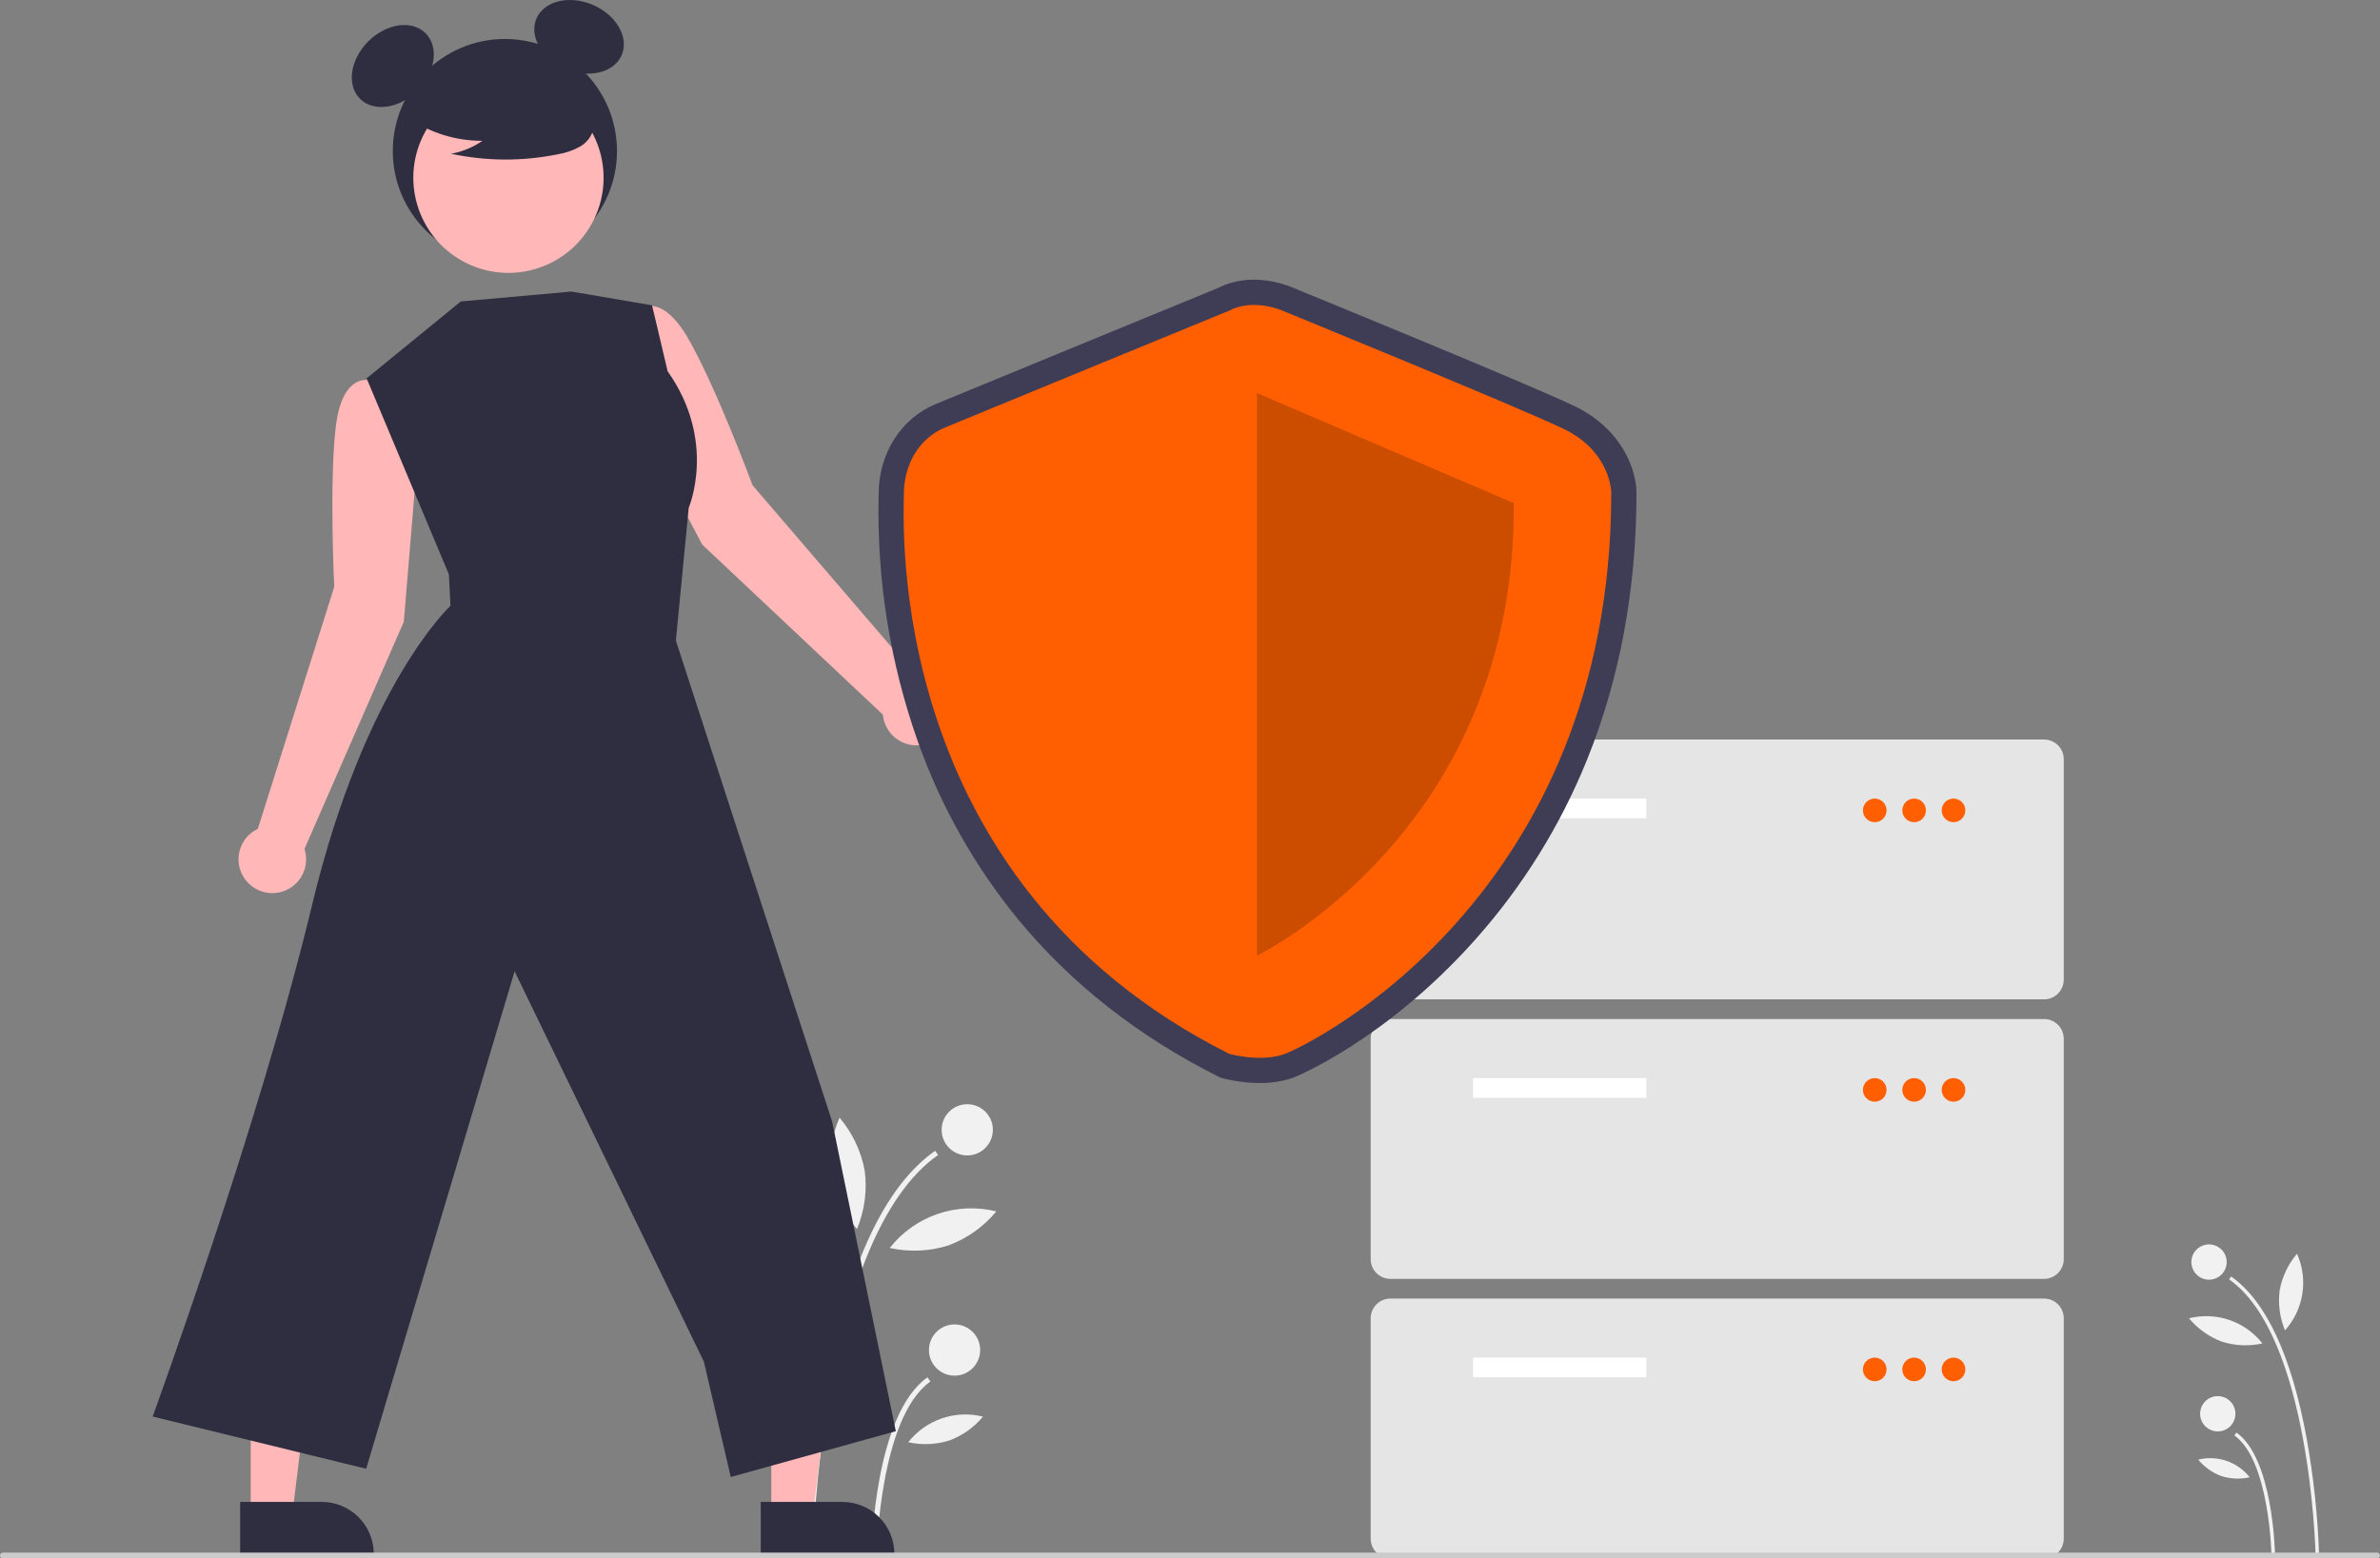 <svg width="826" height="541" viewBox="0 0 826 541" fill="none" xmlns="http://www.w3.org/2000/svg">
<rect x="0" y="0" width="826" height="541" fill="#808080" stroke="none"/>
<g clip-path="url(#clip0_24_476)">
<path d="M803.638 539.805L804.862 539.781C804.389 526.162 802.936 512.594 800.514 499.183C795.217 470.47 786.41 451.613 774.336 443.135L773.632 444.138C801.837 463.941 803.623 539.048 803.638 539.805Z" fill="#F1F1F1"/>
<path d="M788.326 539.512L789.551 539.488C789.525 538.132 788.759 506.162 776.173 497.325L775.47 498.328C787.548 506.808 788.32 539.186 788.326 539.512Z" fill="#F1F1F1"/>
<path d="M766.664 444.249C770.046 444.249 772.788 441.507 772.788 438.125C772.788 434.742 770.046 432 766.664 432C763.281 432 760.539 434.742 760.539 438.125C760.539 441.507 763.281 444.249 766.664 444.249Z" fill="#F1F1F1"/>
<path d="M769.696 496.921C773.079 496.921 775.821 494.179 775.821 490.796C775.821 487.414 773.079 484.672 769.696 484.672C766.314 484.672 763.572 487.414 763.572 490.796C763.572 494.179 766.314 496.921 769.696 496.921Z" fill="#F1F1F1"/>
<path d="M791.181 447.921C790.567 452.645 791.205 457.448 793.03 461.848C796.218 458.285 798.308 453.876 799.047 449.152C799.787 444.428 799.145 439.592 797.198 435.224C794.115 438.857 792.04 443.235 791.181 447.921Z" fill="#F1F1F1"/>
<path d="M771.161 465.776C775.706 467.204 780.547 467.413 785.198 466.382C782.245 462.622 778.267 459.796 773.744 458.245C769.222 456.694 764.347 456.483 759.708 457.639C762.747 461.307 766.697 464.114 771.161 465.776V465.776Z" fill="#F1F1F1"/>
<path d="M770.935 512.422C774.121 513.423 777.513 513.569 780.773 512.847C778.703 510.211 775.915 508.231 772.745 507.143C769.575 506.056 766.159 505.908 762.907 506.718C765.037 509.29 767.806 511.257 770.935 512.422V512.422Z" fill="#F1F1F1"/>
<path d="M282.026 539.805L280.248 539.77C280.936 520.002 283.045 500.309 286.559 480.843C294.248 439.168 307.032 411.798 324.557 399.493L325.577 400.948C284.639 429.691 282.047 538.707 282.026 539.805Z" fill="#F1F1F1"/>
<path d="M304.25 539.38L302.472 539.345C302.51 537.376 303.622 490.973 321.89 478.147L322.911 479.602C305.38 491.91 304.259 538.907 304.25 539.38Z" fill="#F1F1F1"/>
<path d="M335.692 401.109C340.602 401.109 344.582 397.129 344.582 392.219C344.582 387.31 340.602 383.33 335.692 383.33C330.782 383.33 326.802 387.31 326.802 392.219C326.802 397.129 330.782 401.109 335.692 401.109Z" fill="#F1F1F1"/>
<path d="M331.29 477.56C336.199 477.56 340.179 473.58 340.179 468.67C340.179 463.761 336.199 459.781 331.29 459.781C326.38 459.781 322.4 463.761 322.4 468.67C322.4 473.58 326.38 477.56 331.29 477.56Z" fill="#F1F1F1"/>
<path d="M300.106 406.438C300.997 413.295 300.072 420.266 297.423 426.654C292.795 421.481 289.762 415.082 288.689 408.225C287.616 401.369 288.548 394.349 291.373 388.01C295.847 393.282 298.859 399.636 300.106 406.438V406.438Z" fill="#F1F1F1"/>
<path d="M329.164 432.355C322.567 434.427 315.541 434.73 308.79 433.234C313.077 427.777 318.85 423.675 325.414 421.423C331.979 419.172 339.054 418.866 345.789 420.544C341.377 425.868 335.644 429.941 329.164 432.355Z" fill="#F1F1F1"/>
<path d="M329.492 500.059C324.868 501.512 319.944 501.724 315.212 500.676C318.217 496.851 322.263 493.975 326.864 492.397C331.465 490.819 336.425 490.605 341.145 491.781C338.053 495.513 334.034 498.368 329.492 500.059Z" fill="#F1F1F1"/>
<path d="M144.679 161.234L140.401 135.066L128.324 132.046C128.324 132.046 118.738 129.094 116.498 148.402C114.257 167.709 115.994 203.758 115.994 203.758L89.478 287.728C87.441 288.696 85.727 290.23 84.54 292.146C83.353 294.063 82.744 296.281 82.785 298.535C82.826 300.789 83.516 302.983 84.772 304.856C86.028 306.728 87.797 308.198 89.867 309.091C91.937 309.984 94.22 310.261 96.444 309.89C98.667 309.519 100.737 308.514 102.404 306.997C104.072 305.48 105.267 303.515 105.846 301.336C106.426 299.158 106.365 296.858 105.672 294.713L140.15 215.835L144.679 161.234Z" fill="#FFB7B7"/>
<path d="M218.122 140.641L211.782 114.895L221.704 107.376C221.704 107.376 229.36 100.897 239.002 117.774C248.643 134.652 261.2 168.487 261.2 168.487L318.557 235.303C320.809 235.393 322.988 236.131 324.832 237.428C326.676 238.724 328.108 240.525 328.955 242.614C329.802 244.703 330.03 246.992 329.61 249.207C329.19 251.422 328.14 253.469 326.587 255.103C325.034 256.737 323.043 257.888 320.852 258.42C318.661 258.952 316.363 258.841 314.234 258.1C312.105 257.36 310.234 256.021 308.846 254.245C307.457 252.469 306.61 250.33 306.406 248.085L243.726 189.079L218.122 140.641Z" fill="#FFB7B7"/>
<path d="M267.689 526.093L282.072 526.092L288.915 470.614L267.686 470.615L267.689 526.093Z" fill="#FFB7B7"/>
<path d="M264.02 521.397L292.346 521.396H292.347C297.134 521.396 301.726 523.298 305.111 526.683C308.496 530.068 310.398 534.659 310.398 539.447V540.033L264.021 540.035L264.02 521.397Z" fill="#2F2E41"/>
<path d="M87.016 526.093L101.399 526.092L108.242 470.614L87.013 470.615L87.016 526.093Z" fill="#FFB7B7"/>
<path d="M83.347 521.397L111.673 521.396H111.674C116.462 521.396 121.053 523.298 124.438 526.683C127.823 530.068 129.725 534.659 129.726 539.447V540.033L83.348 540.035L83.347 521.397Z" fill="#2F2E41"/>
<path d="M175.23 91.333C196.715 91.333 214.132 73.916 214.132 52.431C214.132 30.946 196.715 13.529 175.23 13.529C153.745 13.529 136.328 30.946 136.328 52.431C136.328 73.916 153.745 91.333 175.23 91.333Z" fill="#2F2E41"/>
<path d="M144.865 31.456C151.152 25.17 152.426 16.252 147.711 11.537C142.996 6.822 134.078 8.096 127.792 14.383C121.505 20.669 120.231 29.587 124.946 34.302C129.661 39.017 138.579 37.743 144.865 31.456Z" fill="#2F2E41"/>
<path d="M215.776 19.102C218.395 12.971 213.891 5.169 205.715 1.677C197.54 -1.816 188.789 0.324 186.169 6.456C183.55 12.587 188.054 20.389 196.23 23.881C204.406 27.374 213.157 25.234 215.776 19.102Z" fill="#2F2E41"/>
<path d="M205.434 77.554C214.18 61.555 208.3 41.494 192.3 32.748C176.301 24.002 156.241 29.882 147.494 45.882C138.748 61.881 144.628 81.941 160.628 90.688C176.627 99.434 196.688 93.554 205.434 77.554Z" fill="#FFB7B7"/>
<path d="M141.772 40.951C149.317 46.151 158.272 48.919 167.435 48.882C164.166 51.148 160.445 52.679 156.528 53.369C168.711 55.982 181.302 56.053 193.513 53.577C196.227 53.142 198.846 52.242 201.255 50.917C202.456 50.247 203.502 49.332 204.325 48.23C205.148 47.129 205.731 45.867 206.034 44.526C206.846 39.891 203.234 35.679 199.48 32.841C193.733 28.561 187.106 25.613 180.079 24.209C173.053 22.805 165.802 22.98 158.852 24.722C154.313 25.895 149.767 27.877 146.819 31.522C143.871 35.167 142.998 40.786 145.806 44.539L141.772 40.951Z" fill="#2F2E41"/>
<path d="M159.918 104.651L127.24 131.338L155.792 199.417L156.337 210.31C156.337 210.31 126.697 237.638 108.358 313.978C90.018 390.318 52.978 491.756 52.978 491.756L127.079 509.884L178.599 337.194L244.276 472.674L253.619 512.746L310.899 496.845L288.793 389.308L234.572 222.386L239.025 176.272C239.025 176.272 248.947 153.254 231.71 128.885L226.304 105.987L198.317 101.217L159.918 104.651Z" fill="#2F2E41"/>
<path d="M709.414 346.929H482.543C480.731 346.927 478.994 346.207 477.713 344.925C476.432 343.644 475.712 341.907 475.709 340.096V263.561C475.712 261.749 476.432 260.012 477.713 258.731C478.994 257.45 480.731 256.729 482.543 256.727H709.414C711.226 256.729 712.963 257.45 714.244 258.731C715.525 260.012 716.246 261.749 716.248 263.561V340.096C716.246 341.907 715.525 343.644 714.244 344.925C712.963 346.207 711.226 346.927 709.414 346.929V346.929Z" fill="#E5E5E5"/>
<path d="M571.378 277.228H511.244V284.061H571.378V277.228Z" fill="white"/>
<path d="M650.646 285.428C652.911 285.428 654.747 283.592 654.747 281.328C654.747 279.063 652.911 277.228 650.646 277.228C648.382 277.228 646.546 279.063 646.546 281.328C646.546 283.592 648.382 285.428 650.646 285.428Z" fill="#FF5F00"/>
<path d="M664.313 285.428C666.578 285.428 668.414 283.592 668.414 281.328C668.414 279.063 666.578 277.228 664.313 277.228C662.049 277.228 660.213 279.063 660.213 281.328C660.213 283.592 662.049 285.428 664.313 285.428Z" fill="#FF5F00"/>
<path d="M677.98 285.428C680.245 285.428 682.081 283.592 682.081 281.328C682.081 279.063 680.245 277.228 677.98 277.228C675.716 277.228 673.88 279.063 673.88 281.328C673.88 283.592 675.716 285.428 677.98 285.428Z" fill="#FF5F00"/>
<path d="M709.414 443.965H482.543C480.731 443.963 478.994 443.242 477.713 441.961C476.432 440.68 475.712 438.943 475.709 437.131V360.596C475.712 358.784 476.432 357.048 477.713 355.766C478.994 354.485 480.731 353.765 482.543 353.763H709.414C711.226 353.765 712.963 354.485 714.244 355.766C715.525 357.048 716.246 358.784 716.248 360.596V437.131C716.246 438.943 715.525 440.68 714.244 441.961C712.963 443.242 711.226 443.963 709.414 443.965V443.965Z" fill="#E5E5E5"/>
<path d="M571.378 374.263H511.244V381.097H571.378V374.263Z" fill="white"/>
<path d="M650.646 382.463C652.911 382.463 654.747 380.628 654.747 378.363C654.747 376.099 652.911 374.263 650.646 374.263C648.382 374.263 646.546 376.099 646.546 378.363C646.546 380.628 648.382 382.463 650.646 382.463Z" fill="#FF5F00"/>
<path d="M664.313 382.463C666.578 382.463 668.414 380.628 668.414 378.363C668.414 376.099 666.578 374.263 664.313 374.263C662.049 374.263 660.213 376.099 660.213 378.363C660.213 380.628 662.049 382.463 664.313 382.463Z" fill="#FF5F00"/>
<path d="M677.98 382.463C680.245 382.463 682.081 380.628 682.081 378.363C682.081 376.099 680.245 374.263 677.98 374.263C675.716 374.263 673.88 376.099 673.88 378.363C673.88 380.628 675.716 382.463 677.98 382.463Z" fill="#FF5F00"/>
<path d="M709.414 541H482.543C480.731 540.998 478.994 540.277 477.713 538.996C476.432 537.715 475.712 535.978 475.709 534.167V457.632C475.712 455.82 476.432 454.083 477.713 452.802C478.994 451.521 480.731 450.8 482.543 450.798H709.414C711.226 450.8 712.963 451.521 714.244 452.802C715.525 454.083 716.246 455.82 716.248 457.632V534.167C716.246 535.978 715.525 537.715 714.244 538.996C712.963 540.277 711.226 540.998 709.414 541Z" fill="#E5E5E5"/>
<path d="M571.378 471.299H511.244V478.132H571.378V471.299Z" fill="white"/>
<path d="M650.646 479.499C652.911 479.499 654.747 477.663 654.747 475.399C654.747 473.134 652.911 471.299 650.646 471.299C648.382 471.299 646.546 473.134 646.546 475.399C646.546 477.663 648.382 479.499 650.646 479.499Z" fill="#FF5F00"/>
<path d="M664.313 479.499C666.578 479.499 668.414 477.663 668.414 475.399C668.414 473.134 666.578 471.299 664.313 471.299C662.049 471.299 660.213 473.134 660.213 475.399C660.213 477.663 662.049 479.499 664.313 479.499Z" fill="#FF5F00"/>
<path d="M677.98 479.499C680.245 479.499 682.081 477.663 682.081 475.399C682.081 473.134 680.245 471.299 677.98 471.299C675.716 471.299 673.88 473.134 673.88 475.399C673.88 477.663 675.716 479.499 677.98 479.499Z" fill="#FF5F00"/>
<path d="M437.17 375.975C432.849 375.961 428.546 375.404 424.364 374.319L423.54 374.091L422.775 373.707C395.127 359.846 371.803 341.536 353.449 319.287C338.255 300.761 326.41 279.728 318.445 257.131C308.92 230.078 304.338 201.532 304.917 172.857C304.929 172.255 304.938 171.79 304.938 171.47C304.938 157.531 312.676 145.3 324.65 140.311C333.815 136.492 417.025 102.315 423.037 99.845C434.36 94.172 446.439 98.907 448.372 99.735C452.707 101.508 529.63 132.97 546.253 140.886C563.385 149.044 567.956 163.699 567.956 171.072C567.956 204.454 562.174 235.652 550.772 263.799C541.564 286.582 528.513 307.615 512.187 325.983C480.689 361.429 449.183 373.995 448.879 374.106C445.113 375.401 441.151 376.034 437.17 375.975V375.975ZM429.761 357.622C432.492 358.234 438.781 359.153 442.88 357.658C448.087 355.759 474.457 342.084 499.1 314.353C533.147 276.038 550.422 227.873 550.448 171.196C550.387 170.047 549.571 161.858 538.726 156.693C522.425 148.931 442.471 116.238 441.665 115.908L441.444 115.814C439.768 115.112 434.436 113.633 430.76 115.56L430.024 115.903C429.133 116.269 340.804 152.547 331.384 156.472C324.794 159.218 322.446 166.02 322.446 171.47C322.446 171.869 322.436 172.448 322.422 173.197C321.669 211.978 330.643 307.405 429.761 357.622Z" fill="#3F3D56"/>
<path d="M426.698 107.805C426.698 107.805 337.567 144.412 328.017 148.392C318.467 152.371 313.693 161.92 313.693 171.47C313.693 181.02 306.53 305.632 426.698 365.882C426.698 365.882 437.605 368.899 445.879 365.882C454.154 362.864 559.202 311.932 559.202 171.072C559.202 171.072 559.202 156.748 542.49 148.789C525.777 140.831 444.977 107.805 444.977 107.805C444.977 107.805 435.055 103.428 426.698 107.805Z" fill="#FF5F00"/>
<path opacity="0.2" d="M436.248 136.454V331.743C436.248 331.743 526.175 288.455 525.379 174.654L436.248 136.454Z" fill="black"/>
<path d="M825 541H1C0.735 541 0.48 540.895 0.293 540.707C0.105 540.52 0 540.265 0 540C0 539.735 0.105 539.48 0.293 539.293C0.48 539.105 0.735 539 1 539H825C825.265 539 825.52 539.105 825.707 539.293C825.895 539.48 826 539.735 826 540C826 540.265 825.895 540.52 825.707 540.707C825.52 540.895 825.265 541 825 541Z" fill="#CBCBCB"/>
</g>
<defs>
<clipPath id="clip0_24_476">
<rect width="826" height="541" fill="white"/>
</clipPath>
</defs>
</svg>
